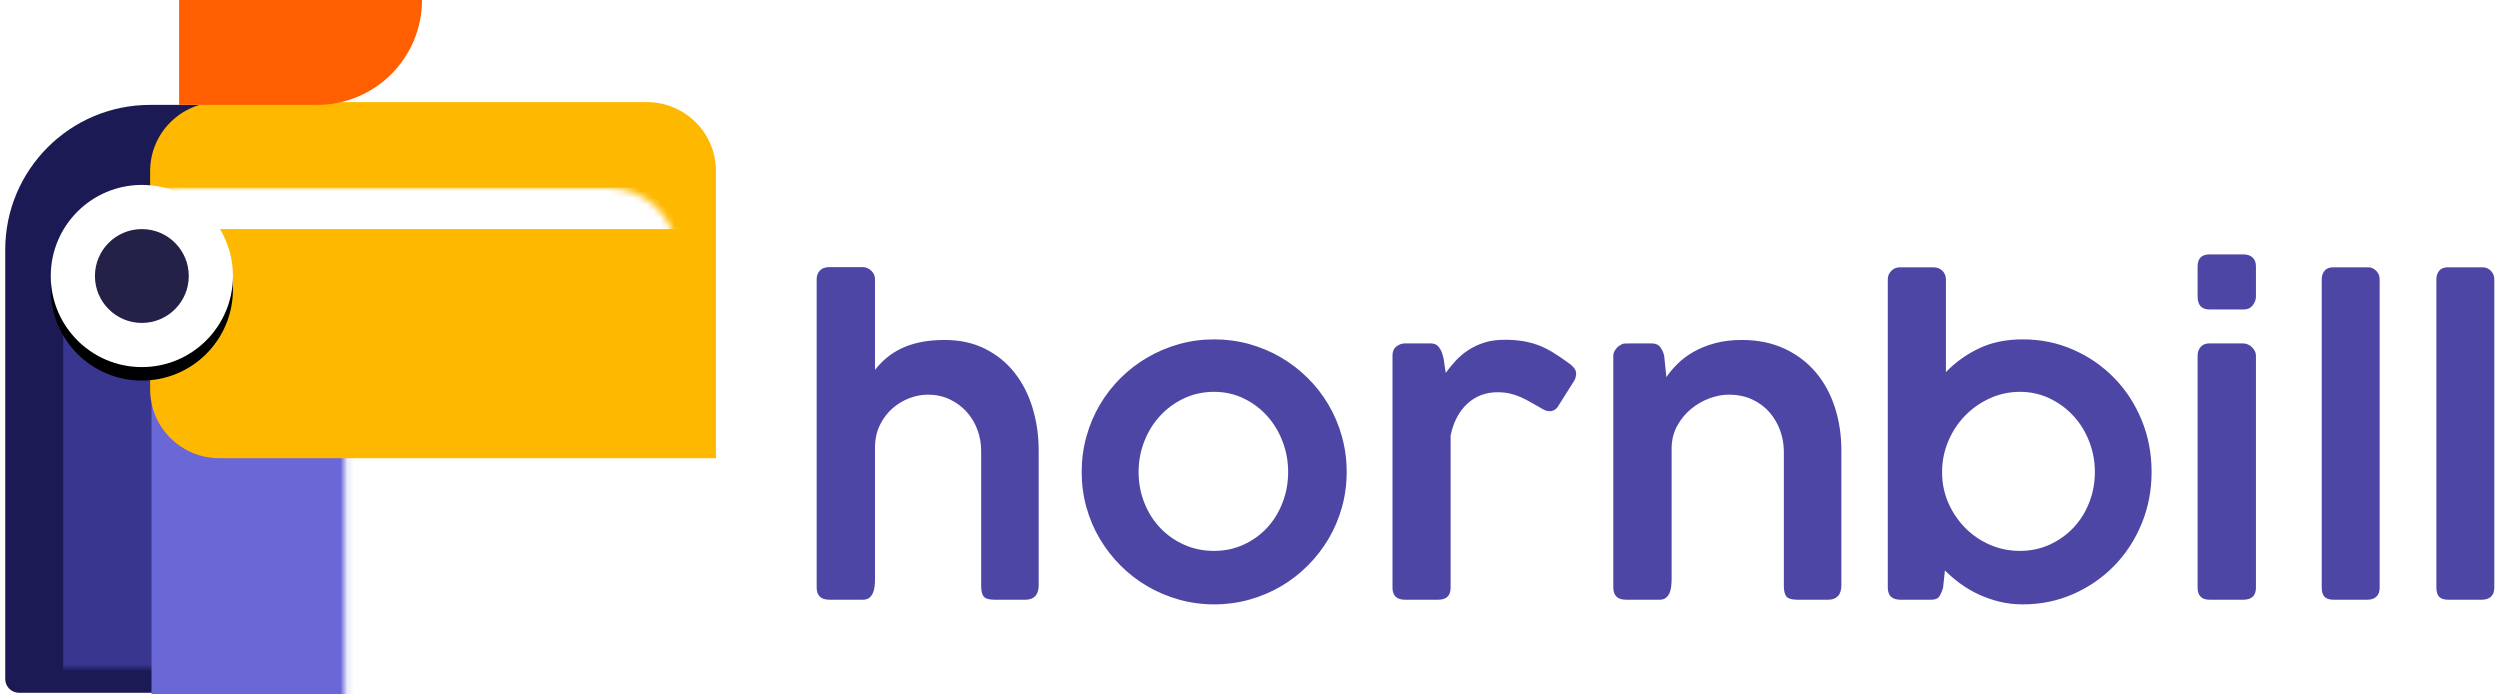 <?xml version="1.0" encoding="UTF-8"?>
<svg width="371px" height="103px" viewBox="0 0 371 103" version="1.1" xmlns="http://www.w3.org/2000/svg" xmlns:xlink="http://www.w3.org/1999/xlink">
    <!-- Generator: Sketch 57.1 (83088) - https://sketch.com -->
    <title>hornbill-colored</title>
    <desc>Created with Sketch.</desc>
    <defs>
        <path d="M-20.07,22.118 L43.622,22.118 C55.499,22.118 65.126,31.746 65.126,43.622 L65.126,63.078 C65.126,64.209 64.209,65.126 63.078,65.126 L-0.614,65.126 C-12.491,65.126 -22.118,55.499 -22.118,43.622 L-22.118,24.166 C-22.118,23.035 -21.201,22.118 -20.07,22.118 Z" id="path-1"></path>
        <path d="M10.24,0 L73.728,0 C79.383,-1.10848804e-14 83.968,4.585 83.968,10.24 L83.968,52.838 L83.968,52.838 L10.24,52.838 C4.585,52.838 -4.63648428e-15,48.254 0,42.598 L0,10.24 C-6.92586241e-16,4.585 4.585,2.8152362e-15 10.24,0 Z" id="path-3"></path>
        <circle id="path-5" cx="20.275" cy="40.96" r="13.517"></circle>
        <filter x="-14.8%" y="-7.4%" width="129.6%" height="129.6%" filterUnits="objectBoundingBox" id="filter-6">
            <feOffset dx="0" dy="2" in="SourceAlpha" result="shadowOffsetOuter1"></feOffset>
            <feGaussianBlur stdDeviation="1" in="shadowOffsetOuter1" result="shadowBlurOuter1"></feGaussianBlur>
            <feColorMatrix values="0 0 0 0 0.545   0 0 0 0 0.503   0 0 0 0 0.503  0 0 0 0.5 0" type="matrix" in="shadowBlurOuter1"></feColorMatrix>
        </filter>
    </defs>
    <g id="Page-1" stroke="none" stroke-width="1" fill="none" fill-rule="evenodd">
        <g id="Hornbill" transform="translate(-220, -206)">
            <g id="hornbill-colored" transform="translate(220, 206)">
                <path d="M129.849,54.885 C130.349,54.246 130.918,53.657 131.557,53.118 C132.196,52.578 132.929,52.109 133.758,51.71 C134.587,51.31 135.53,51.001 136.589,50.781 C137.647,50.562 138.845,50.452 140.183,50.452 C142.439,50.452 144.436,50.886 146.173,51.755 C147.91,52.623 149.368,53.801 150.546,55.289 C151.724,56.777 152.618,58.519 153.227,60.516 C153.836,62.512 154.14,64.629 154.14,66.865 L154.14,86.843 C154.14,87.562 153.971,88.101 153.631,88.461 C153.292,88.82 152.803,89 152.164,89 L147.611,89 C146.812,89 146.278,88.85 146.009,88.551 C145.739,88.251 145.604,87.722 145.604,86.963 L145.604,66.865 C145.604,65.807 145.419,64.779 145.05,63.78 C144.681,62.782 144.151,61.898 143.463,61.13 C142.774,60.361 141.94,59.742 140.962,59.273 C139.983,58.803 138.895,58.569 137.697,58.569 C136.778,58.569 135.86,58.743 134.941,59.093 C134.023,59.442 133.189,59.947 132.44,60.606 C131.691,61.264 131.077,62.073 130.598,63.032 C130.119,63.99 129.869,65.078 129.849,66.296 L129.849,85.855 C129.849,86.234 129.829,86.614 129.79,86.993 C129.75,87.373 129.665,87.712 129.535,88.012 C129.405,88.311 129.22,88.551 128.981,88.73 C128.741,88.91 128.432,89 128.052,89 L123.11,89 C122.451,89 121.967,88.845 121.658,88.536 C121.348,88.226 121.193,87.782 121.193,87.203 L121.193,41.436 C121.193,40.917 121.353,40.488 121.673,40.148 C121.992,39.809 122.461,39.639 123.08,39.639 L128.022,39.639 C128.482,39.639 128.901,39.814 129.28,40.163 C129.66,40.513 129.849,40.927 129.849,41.406 L129.849,54.885 Z M160.52,70.04 C160.52,68.223 160.755,66.471 161.224,64.784 C161.693,63.097 162.357,61.524 163.216,60.066 C164.075,58.609 165.103,57.286 166.301,56.098 C167.499,54.91 168.827,53.891 170.285,53.043 C171.742,52.194 173.305,51.535 174.972,51.066 C176.639,50.597 178.382,50.362 180.199,50.362 C181.996,50.362 183.733,50.597 185.41,51.066 C187.088,51.535 188.65,52.194 190.098,53.043 C191.546,53.891 192.868,54.91 194.066,56.098 C195.265,57.286 196.293,58.609 197.152,60.066 C198.01,61.524 198.674,63.097 199.143,64.784 C199.613,66.471 199.847,68.223 199.847,70.04 C199.847,71.857 199.613,73.605 199.143,75.282 C198.674,76.959 198.01,78.522 197.152,79.969 C196.293,81.417 195.265,82.74 194.066,83.938 C192.868,85.136 191.546,86.16 190.098,87.008 C188.65,87.857 187.088,88.516 185.41,88.985 C183.733,89.454 181.996,89.689 180.199,89.689 C178.382,89.689 176.639,89.454 174.972,88.985 C173.305,88.516 171.742,87.857 170.285,87.008 C168.827,86.16 167.499,85.136 166.301,83.938 C165.103,82.74 164.075,81.417 163.216,79.969 C162.357,78.522 161.693,76.959 161.224,75.282 C160.755,73.605 160.52,71.857 160.52,70.04 Z M168.967,70.04 C168.967,71.638 169.246,73.15 169.805,74.578 C170.364,76.006 171.143,77.249 172.142,78.307 C173.14,79.365 174.323,80.204 175.691,80.823 C177.059,81.442 178.551,81.752 180.169,81.752 C181.746,81.752 183.209,81.442 184.557,80.823 C185.905,80.204 187.068,79.365 188.046,78.307 C189.025,77.249 189.788,76.006 190.337,74.578 C190.887,73.15 191.161,71.638 191.161,70.04 C191.161,68.463 190.887,66.955 190.337,65.518 C189.788,64.08 189.025,62.817 188.046,61.729 C187.068,60.64 185.905,59.772 184.557,59.123 C183.209,58.474 181.746,58.149 180.169,58.149 C178.551,58.149 177.059,58.474 175.691,59.123 C174.323,59.772 173.14,60.64 172.142,61.729 C171.143,62.817 170.364,64.08 169.805,65.518 C169.246,66.955 168.967,68.463 168.967,70.04 Z M206.646,52.728 C206.646,52.149 206.841,51.71 207.23,51.41 C207.62,51.111 208.044,50.961 208.503,50.961 L212.307,50.961 C212.806,50.961 213.186,51.111 213.445,51.41 C213.705,51.71 213.905,52.079 214.044,52.518 C214.184,52.958 214.284,53.432 214.344,53.941 C214.404,54.45 214.474,54.915 214.554,55.334 C214.993,54.715 215.487,54.111 216.036,53.522 C216.585,52.933 217.209,52.409 217.908,51.949 C218.607,51.49 219.396,51.121 220.274,50.841 C221.153,50.562 222.151,50.422 223.27,50.422 C224.268,50.422 225.167,50.487 225.965,50.617 C226.764,50.746 227.528,50.946 228.257,51.216 C228.986,51.485 229.699,51.835 230.398,52.264 C231.097,52.693 231.846,53.197 232.645,53.776 C232.984,53.996 233.279,54.246 233.528,54.525 C233.778,54.805 233.903,55.134 233.903,55.514 C233.883,55.673 233.853,55.843 233.813,56.023 C233.773,56.203 233.693,56.382 233.573,56.562 L231.117,60.456 C230.957,60.655 230.773,60.8 230.563,60.89 C230.353,60.98 230.169,61.025 230.009,61.025 C229.689,61.025 229.38,60.945 229.08,60.785 C228.421,60.426 227.822,60.086 227.283,59.767 C226.744,59.447 226.215,59.173 225.696,58.943 C225.177,58.714 224.642,58.534 224.093,58.404 C223.544,58.274 222.93,58.209 222.251,58.209 C220.474,58.209 218.972,58.778 217.744,59.917 C216.516,61.055 215.692,62.622 215.273,64.619 L215.273,87.203 C215.273,88.401 214.654,89 213.415,89 L208.503,89 C207.265,89 206.646,88.401 206.646,87.203 L206.646,52.728 Z M239.414,52.728 C239.414,52.449 239.534,52.149 239.773,51.83 C240.013,51.51 240.242,51.31 240.462,51.231 C240.622,51.071 240.862,50.986 241.181,50.976 C241.5,50.966 241.8,50.961 242.08,50.961 L245.105,50.961 C245.684,50.961 246.113,51.151 246.393,51.53 C246.672,51.909 246.862,52.329 246.962,52.788 L247.291,55.963 C247.75,55.284 248.315,54.615 248.983,53.956 C249.652,53.297 250.446,52.708 251.365,52.189 C252.283,51.67 253.332,51.25 254.51,50.931 C255.688,50.612 257.016,50.452 258.493,50.452 C260.849,50.452 262.946,50.876 264.783,51.725 C266.62,52.573 268.168,53.737 269.426,55.214 C270.684,56.692 271.637,58.429 272.286,60.426 C272.935,62.423 273.26,64.569 273.26,66.865 L273.26,86.843 C273.26,87.562 273.09,88.101 272.75,88.461 C272.411,88.82 271.922,89 271.283,89 L266.73,89 C265.931,89 265.397,88.85 265.128,88.551 C264.858,88.251 264.723,87.722 264.723,86.963 L264.723,67.015 C264.723,65.957 264.544,64.924 264.184,63.915 C263.825,62.907 263.301,62.003 262.612,61.205 C261.923,60.406 261.069,59.767 260.051,59.288 C259.032,58.808 257.854,58.569 256.516,58.569 C255.598,58.569 254.644,58.753 253.656,59.123 C252.668,59.492 251.764,60.016 250.945,60.695 C250.127,61.374 249.448,62.198 248.909,63.166 C248.369,64.135 248.09,65.228 248.07,66.446 L248.07,85.855 C248.07,86.234 248.05,86.614 248.01,86.993 C247.97,87.373 247.885,87.712 247.755,88.012 C247.626,88.311 247.441,88.551 247.201,88.73 C246.962,88.91 246.652,89 246.273,89 L241.331,89 C240.672,89 240.188,88.845 239.878,88.536 C239.569,88.226 239.414,87.782 239.414,87.203 L239.414,52.728 Z M288.355,87.203 C288.176,87.802 287.981,88.251 287.771,88.551 C287.562,88.85 287.157,89 286.558,89 L282.036,89 C280.778,89 280.149,88.401 280.149,87.203 L280.149,41.466 C280.149,40.947 280.328,40.518 280.688,40.178 C281.047,39.839 281.456,39.669 281.916,39.669 L286.858,39.669 C287.457,39.669 287.926,39.844 288.266,40.193 C288.605,40.543 288.775,40.967 288.775,41.466 L288.775,55.214 C290.212,53.737 291.865,52.558 293.732,51.68 C295.599,50.801 297.74,50.362 300.156,50.362 C302.852,50.362 305.363,50.876 307.689,51.904 C310.016,52.933 312.042,54.336 313.77,56.113 C315.497,57.89 316.85,59.972 317.828,62.358 C318.807,64.744 319.296,67.305 319.296,70.04 C319.296,72.756 318.807,75.307 317.828,77.693 C316.85,80.079 315.497,82.161 313.77,83.938 C312.042,85.715 310.016,87.118 307.689,88.146 C305.363,89.175 302.852,89.689 300.156,89.689 C298.978,89.689 297.85,89.559 296.772,89.3 C295.694,89.04 294.665,88.686 293.687,88.236 C292.708,87.787 291.795,87.253 290.946,86.634 C290.098,86.015 289.324,85.356 288.625,84.657 L288.355,87.203 Z M310.879,70.04 C310.879,68.463 310.6,66.955 310.041,65.518 C309.482,64.08 308.703,62.817 307.704,61.729 C306.706,60.64 305.528,59.772 304.17,59.123 C302.812,58.474 301.345,58.149 299.767,58.149 C298.17,58.149 296.667,58.474 295.259,59.123 C293.852,59.772 292.624,60.64 291.575,61.729 C290.527,62.817 289.703,64.08 289.104,65.518 C288.505,66.955 288.206,68.463 288.206,70.04 L288.206,70.25 C288.226,71.828 288.545,73.31 289.164,74.698 C289.783,76.086 290.612,77.304 291.65,78.352 C292.688,79.4 293.901,80.229 295.289,80.838 C296.677,81.447 298.17,81.752 299.767,81.752 C301.345,81.752 302.812,81.442 304.17,80.823 C305.528,80.204 306.706,79.365 307.704,78.307 C308.703,77.249 309.482,76.006 310.041,74.578 C310.6,73.15 310.879,71.638 310.879,70.04 Z M326.125,52.788 C326.125,52.269 326.275,51.835 326.574,51.485 C326.874,51.136 327.313,50.961 327.892,50.961 L332.864,50.961 C333.084,50.961 333.308,51.006 333.538,51.096 C333.768,51.186 333.972,51.315 334.152,51.485 C334.332,51.655 334.481,51.85 334.601,52.069 C334.721,52.289 334.781,52.528 334.781,52.788 L334.781,87.203 C334.781,88.401 334.152,89 332.894,89 L327.922,89 C326.724,89 326.125,88.401 326.125,87.203 L326.125,52.788 Z M326.125,39.549 C326.125,38.351 326.714,37.752 327.892,37.752 L332.924,37.752 C333.483,37.752 333.932,37.902 334.272,38.201 C334.611,38.501 334.781,38.95 334.781,39.549 L334.781,44.012 C334.781,44.471 334.621,44.906 334.302,45.315 C333.982,45.724 333.533,45.929 332.954,45.929 L327.922,45.929 C326.724,45.929 326.125,45.29 326.125,44.012 L326.125,39.549 Z M344.545,41.466 C344.545,40.947 344.685,40.518 344.965,40.178 C345.244,39.839 345.674,39.669 346.253,39.669 L351.494,39.669 C351.894,39.669 352.268,39.839 352.617,40.178 C352.967,40.518 353.142,40.947 353.142,41.466 L353.142,87.203 C353.142,87.802 352.977,88.251 352.647,88.551 C352.318,88.85 351.874,89 351.314,89 L346.313,89 C345.674,89 345.219,88.85 344.95,88.551 C344.68,88.251 344.545,87.802 344.545,87.203 L344.545,41.466 Z M361.558,41.466 C361.558,40.947 361.698,40.518 361.977,40.178 C362.257,39.839 362.686,39.669 363.265,39.669 L368.507,39.669 C368.906,39.669 369.281,39.839 369.63,40.178 C369.98,40.518 370.154,40.947 370.154,41.466 L370.154,87.203 C370.154,87.802 369.99,88.251 369.66,88.551 C369.331,88.85 368.886,89 368.327,89 L363.325,89 C362.686,89 362.232,88.85 361.962,88.551 C361.693,88.251 361.558,87.802 361.558,87.203 L361.558,41.466 Z" id="hornbill" fill="#4D46A4" fill-rule="nonzero"></path>
                <g id="Group" transform="translate(0.776, 0)">
                    <g id="Rectangle" transform="translate(0, 15.565)">
                        <mask id="mask-2" fill="white">
                            <use xlink:href="#path-1"></use>
                        </mask>
                        <use id="Mask" fill="#1C1A55" transform="translate(21.504, 43.622) rotate(-90) translate(-21.504, -43.622) " xlink:href="#path-1"></use>
                        <path d="M-11.469,31.949 L52.224,31.949 C64.1,31.949 73.728,41.576 73.728,53.453 L73.728,72.909 C73.728,74.04 72.811,74.957 71.68,74.957 L7.987,74.957 C-3.889,74.957 -13.517,65.329 -13.517,53.453 L-13.517,33.997 C-13.517,32.866 -12.6,31.949 -11.469,31.949 Z" fill="#38368E" mask="url(#mask-2)" transform="translate(30.106, 53.453) rotate(-90) translate(-30.106, -53.453) "></path>
                        <path d="M1.638,36.454 L65.331,36.454 C77.208,36.454 86.835,46.082 86.835,57.958 L86.835,77.414 C86.835,78.545 85.918,79.462 84.787,79.462 L21.094,79.462 C9.218,79.462 -0.41,69.835 -0.41,57.958 L-0.41,38.502 C-0.41,37.371 0.507,36.454 1.638,36.454 Z" id="Rectangle-Copy" fill="#6A67D7" mask="url(#mask-2)" transform="translate(43.213, 57.958) rotate(-90) translate(-43.213, -57.958) "></path>
                    </g>
                    <g id="Rectangle" transform="translate(21.504, 15.155)">
                        <mask id="mask-4" fill="white">
                            <use xlink:href="#path-3"></use>
                        </mask>
                        <use id="Mask" fill="#FFB800" xlink:href="#path-3"></use>
                        <rect fill="#FFFFFF" mask="url(#mask-4)" x="-5.734" y="12.698" width="102.4" height="6.144"></rect>
                    </g>
                    <path d="M25.805,0 L46.285,0 C54.881,-3.35545347e-15 61.85,6.969 61.85,15.565 L61.85,15.565 L61.85,15.565 L25.805,15.565 L25.805,0 Z" id="Rectangle" fill="#FF5F00" transform="translate(43.827, 7.782) scale(1, -1) translate(-43.827, -7.782) "></path>
                    <g id="Oval">
                        <use fill="black" fill-opacity="1" filter="url(#filter-6)" xlink:href="#path-5"></use>
                        <use fill="#FFFFFF" fill-rule="evenodd" xlink:href="#path-5"></use>
                    </g>
                    <circle id="Oval" fill="#242149" cx="20.275" cy="40.96" r="6.963"></circle>
                </g>
            </g>
        </g>
    </g>
</svg>